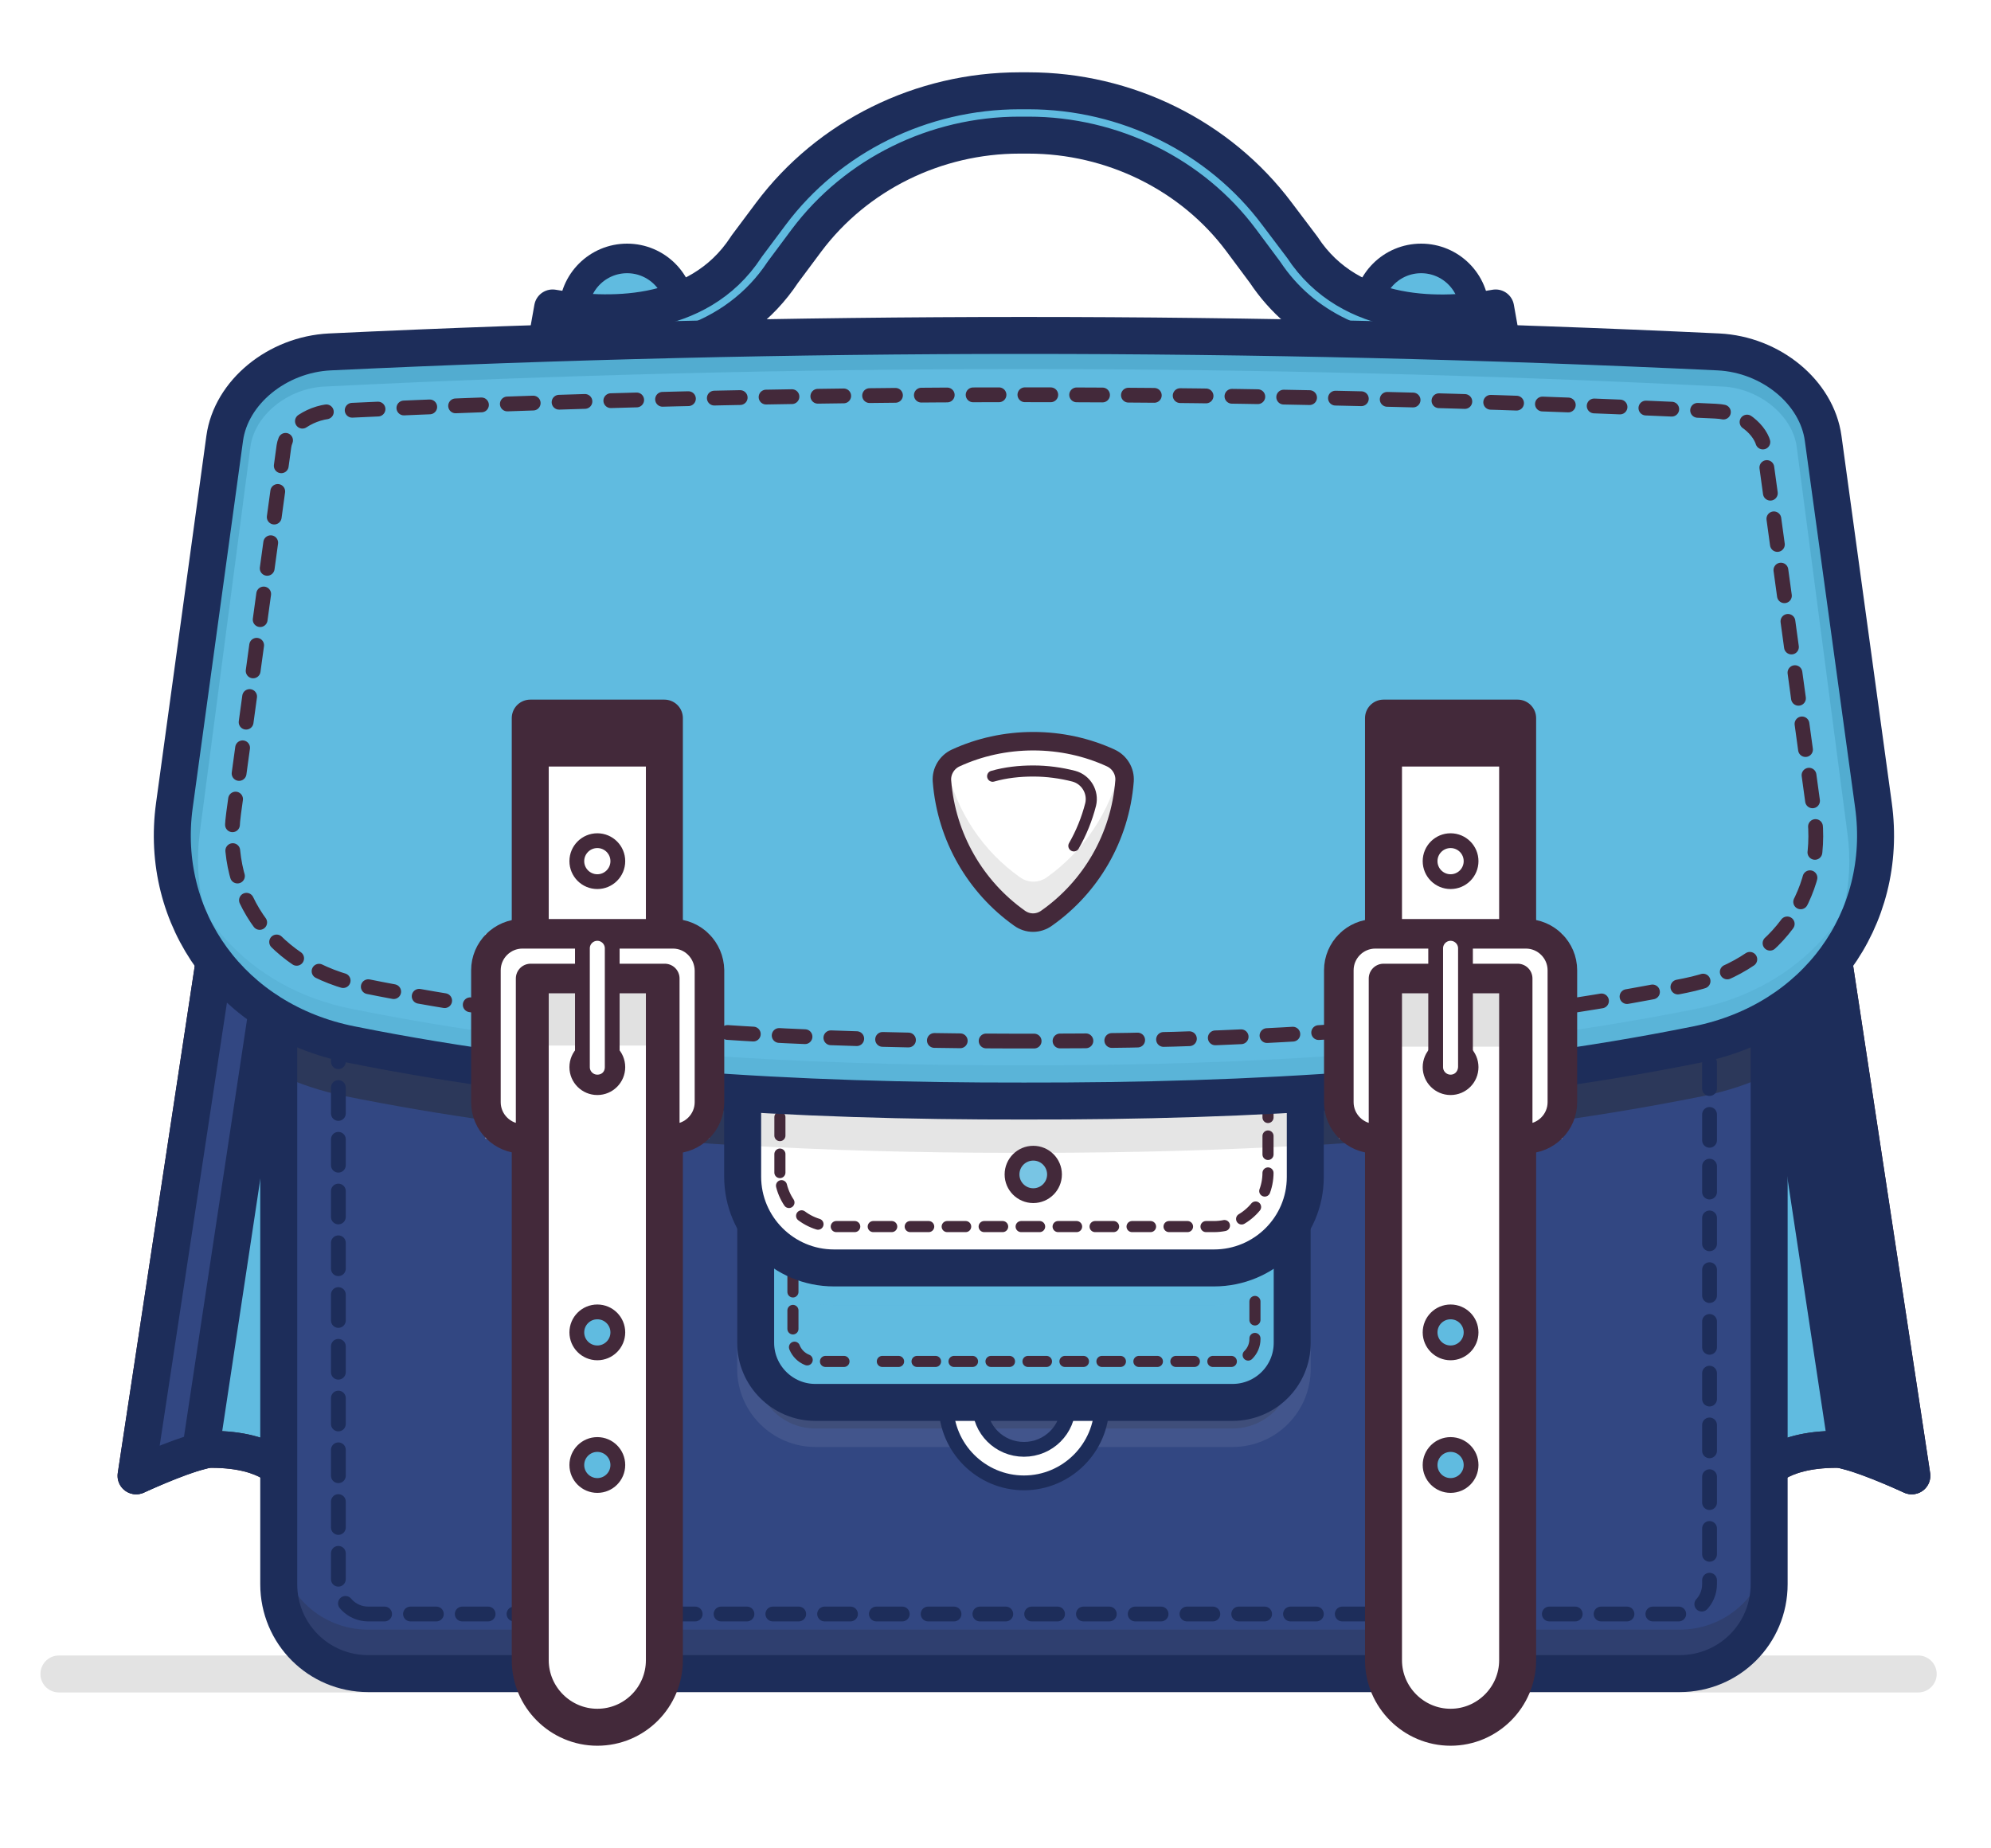 <svg width="140" height="130" viewBox="0 0 140 130" fill="none" xmlns="http://www.w3.org/2000/svg">
<rect width="140" height="130" fill="white"/>
<g opacity="0.55">
<path opacity="0.55" d="M115.072 38.01H128.696V46.132H120.6" stroke="#474747" stroke-width="1.56" stroke-miterlimit="10" stroke-linecap="round" stroke-linejoin="round"/>
</g>
<path d="M4.143 117.736H134.881" stroke="#E3E3E3" stroke-width="2.6" stroke-miterlimit="10" stroke-linecap="round" stroke-linejoin="round"/>
<path d="M40.35 21.922C40.35 19.853 42.026 18.176 44.096 18.176C46.166 18.176 47.843 19.853 47.843 21.922H40.35Z" fill="#60BBE0"/>
<path d="M40.35 21.922C40.35 19.853 42.026 18.176 44.096 18.176C46.166 18.176 47.843 19.853 47.843 21.922H40.35Z" fill="#60BBE0" stroke="#1D2D5A" stroke-width="2.08" stroke-miterlimit="10" stroke-linecap="round" stroke-linejoin="round"/>
<path d="M96.184 21.922C96.184 19.853 97.86 18.176 99.93 18.176C102 18.176 103.677 19.853 103.677 21.922H96.184Z" fill="#60BBE0"/>
<path d="M96.184 21.922C96.184 19.853 97.86 18.176 99.93 18.176C102 18.176 103.677 19.853 103.677 21.922H96.184Z" stroke="#1D2D5A" stroke-width="2.08" stroke-miterlimit="10" stroke-linecap="round" stroke-linejoin="round"/>
<path d="M101.449 25.145C95.973 25.145 91.545 23.049 88.951 19.145L87.274 16.892C83.816 12.255 78.209 9.504 72.314 9.504H71.685C65.79 9.504 60.21 12.255 56.725 16.892L55.048 19.145C51.826 24.018 45.721 26.062 38.307 24.752L38.857 21.66C42.472 22.289 49.049 22.604 52.455 17.39L52.507 17.311L54.21 15.032C58.271 9.608 64.795 6.386 71.685 6.386H72.314C79.205 6.386 85.729 9.608 89.79 15.032L91.571 17.39C94.977 22.604 101.553 22.316 105.169 21.66L105.719 24.752C104.226 25.014 102.811 25.145 101.449 25.145Z" fill="#60BBE0"/>
<path d="M101.449 25.145C95.973 25.145 91.545 23.049 88.951 19.145L87.274 16.892C83.816 12.255 78.209 9.504 72.314 9.504H71.685C65.79 9.504 60.21 12.255 56.725 16.892L55.048 19.145C51.826 24.018 45.721 26.062 38.307 24.752L38.857 21.66C42.472 22.289 49.049 22.604 52.455 17.39L52.507 17.311L54.21 15.032C58.271 9.608 64.795 6.386 71.685 6.386H72.314C79.205 6.386 85.729 9.608 89.79 15.032L91.571 17.39C94.977 22.604 101.553 22.316 105.169 21.66L105.719 24.752C104.226 25.014 102.811 25.145 101.449 25.145Z" stroke="#1D2D5A" stroke-width="2.6" stroke-miterlimit="10" stroke-linecap="round" stroke-linejoin="round"/>
<path d="M20.125 66.855H15.173L9.566 103.797C9.566 103.797 13.523 101.937 14.859 101.937C19.103 101.937 20.151 103.797 20.151 103.797V66.855H20.125Z" fill="#60BBE0"/>
<path d="M20.125 66.855H15.173L9.566 103.797C9.566 103.797 13.523 101.937 14.859 101.937C19.103 101.937 20.151 103.797 20.151 103.797V66.855H20.125Z" stroke="#43293A" stroke-width="2.6" stroke-miterlimit="10" stroke-linecap="round" stroke-linejoin="round"/>
<path d="M20.125 66.855H15.173L9.566 103.797C9.566 103.797 13.523 101.937 14.859 101.937C19.103 101.937 20.151 103.797 20.151 103.797V66.855H20.125Z" stroke="#1D2D5A" stroke-width="2.6" stroke-miterlimit="10" stroke-linecap="round" stroke-linejoin="round"/>
<path d="M19.417 66.856H15.199L9.592 103.797C9.592 103.797 12.421 102.487 14.098 102.068L19.417 66.856Z" fill="#324782"/>
<path d="M19.417 66.856H15.199L9.592 103.797C9.592 103.797 12.421 102.487 14.098 102.068L19.417 66.856Z" stroke="#1D2D5A" stroke-width="2.6" stroke-miterlimit="10" stroke-linecap="round" stroke-linejoin="round"/>
<path d="M123.878 66.855H128.83L134.436 103.797C134.436 103.797 130.48 101.937 129.144 101.937C124.9 101.937 123.852 103.797 123.852 103.797V66.855H123.878Z" fill="#60BBE0"/>
<path d="M123.878 66.855H128.83L134.436 103.797C134.436 103.797 130.48 101.937 129.144 101.937C124.9 101.937 123.852 103.797 123.852 103.797V66.855H123.878Z" stroke="#43293A" stroke-width="2.6" stroke-miterlimit="10" stroke-linecap="round" stroke-linejoin="round"/>
<path d="M123.878 66.855H128.83L134.436 103.797C134.436 103.797 130.48 101.937 129.144 101.937C124.9 101.937 123.852 103.797 123.852 103.797V66.855H123.878Z" stroke="#1D2D5A" stroke-width="2.6" stroke-miterlimit="10" stroke-linecap="round" stroke-linejoin="round"/>
<path d="M124.584 66.855H128.802L134.409 103.797C134.409 103.797 131.579 102.487 129.903 102.068L124.584 66.855Z" fill="#1D2D5A"/>
<path d="M124.584 66.855H128.802L134.409 103.797C134.409 103.797 131.579 102.487 129.903 102.068L124.584 66.855Z" stroke="#1D2D5A" stroke-width="2.6" stroke-miterlimit="10" stroke-linecap="round" stroke-linejoin="round"/>
<path d="M118.059 117.579H25.835C22.35 117.579 19.547 114.775 19.547 111.291V45.791H124.347V111.291C124.347 114.775 121.543 117.579 118.059 117.579Z" fill="#324782"/>
<path opacity="0.48" d="M86.671 100.47H57.327C55.021 100.47 53.135 98.584 53.135 96.278V85.615H90.863V96.278C90.863 98.61 88.976 100.47 86.671 100.47Z" fill="#2C385A" stroke="white" stroke-opacity="0.17" stroke-width="2.6" stroke-miterlimit="10"/>
<path d="M75.119 98.82C75.119 100.549 73.73 101.937 72.001 101.937C70.272 101.937 68.883 100.549 68.883 98.82H66.525C66.525 101.832 68.988 104.295 72.001 104.295C75.014 104.295 77.477 101.832 77.477 98.82H75.119Z" fill="white"/>
<path d="M75.119 98.82C75.119 100.549 73.73 101.937 72.001 101.937C70.272 101.937 68.883 100.549 68.883 98.82H66.525C66.525 101.832 68.988 104.295 72.001 104.295C75.014 104.295 77.477 101.832 77.477 98.82H75.119Z" stroke="#1D2D5A" stroke-width="1.04" stroke-miterlimit="10" stroke-linecap="round" stroke-linejoin="round"/>
<path opacity="0.48" d="M118.112 114.618H25.888C22.403 114.618 19.6 111.815 19.6 108.33V111.422C19.6 114.906 22.403 117.71 25.888 117.71H118.112C121.596 117.71 124.4 114.906 124.4 111.422V108.33C124.4 111.815 121.596 114.618 118.112 114.618Z" fill="#2C385A"/>
<path d="M124.4 75.554V46.97H19.6V75.554C21.014 76.235 22.534 76.733 24.158 77.074C37.809 79.825 52.743 81.109 71.161 81.109H72.838C91.257 81.109 106.191 79.825 119.841 77.074C121.465 76.733 122.985 76.235 124.4 75.554Z" fill="#2C385A"/>
<path d="M86.671 98.636H57.327C55.021 98.636 53.135 96.75 53.135 94.444V83.781H90.863V94.444C90.863 96.776 88.976 98.636 86.671 98.636Z" fill="#60BBE0"/>
<path opacity="0.45" d="M53.135 89.597C54.576 90.96 56.515 91.798 58.637 91.798H85.361C87.483 91.798 89.422 90.96 90.863 89.597V84.829H53.135V89.597Z" fill="#60BBE0"/>
<path d="M59.345 95.754H57.328C56.463 95.754 55.756 95.047 55.756 94.182V86.139" stroke="#43293A" stroke-width="0.78" stroke-miterlimit="10" stroke-linecap="round" stroke-linejoin="round" stroke-dasharray="1.3 1.3"/>
<path d="M88.243 91.536V94.182C88.243 95.047 87.536 95.754 86.671 95.754H62.043" stroke="#43293A" stroke-width="0.78" stroke-miterlimit="10" stroke-linecap="round" stroke-linejoin="round" stroke-dasharray="1.3 1.3"/>
<path d="M86.671 98.636H57.327C55.021 98.636 53.135 96.75 53.135 94.444V83.781H90.863V94.444C90.863 96.776 88.976 98.636 86.671 98.636Z" stroke="#1D2D5A" stroke-width="2.6" stroke-miterlimit="10" stroke-linecap="round" stroke-linejoin="round"/>
<path d="M85.364 89.178H58.64C55.103 89.178 52.221 86.296 52.221 82.759V76.366H91.783V82.785C91.783 86.322 88.901 89.178 85.364 89.178Z" fill="white"/>
<path opacity="0.84" d="M52.221 80.558C58.142 80.899 64.404 81.082 71.163 81.082H72.84C79.573 81.082 85.862 80.899 91.783 80.558V76.366H52.221V80.558Z" fill="#E1E1E1"/>
<path d="M85.364 89.178H58.64C55.103 89.178 52.221 86.296 52.221 82.759V76.366H91.783V82.785C91.783 86.322 88.901 89.178 85.364 89.178Z" stroke="#1D2D5A" stroke-width="2.6" stroke-miterlimit="10" stroke-linecap="round" stroke-linejoin="round"/>
<path d="M54.84 82.471V77.545H89.162V82.471C89.162 84.567 87.459 86.269 85.363 86.269H58.639C56.543 86.269 54.84 84.567 54.84 82.471Z" stroke="#43293A" stroke-width="0.78" stroke-miterlimit="10" stroke-linecap="round" stroke-linejoin="round" stroke-dasharray="1.3 1.3"/>
<path d="M118.112 117.71H25.888C22.403 117.71 19.6 114.906 19.6 111.422V45.922H124.4V111.422C124.4 114.906 121.596 117.71 118.112 117.71Z" stroke="#1D2D5A" stroke-width="2.6" stroke-miterlimit="10" stroke-linecap="round" stroke-linejoin="round"/>
<path d="M25.889 113.518C24.736 113.518 23.793 112.575 23.793 111.422V50.114H120.209V111.422C120.209 112.575 119.266 113.518 118.113 113.518H25.889Z" stroke="#1D2D5A" stroke-width="1.04" stroke-miterlimit="10" stroke-linecap="round" stroke-linejoin="round" stroke-dasharray="1.82 1.82"/>
<path d="M15.8 30.83L12.263 56.637C11.163 64.628 16.298 71.781 24.656 73.458C40.061 76.549 55.991 77.466 71.999 77.44C88.007 77.466 103.937 76.576 119.342 73.458C127.7 71.781 132.835 64.628 131.735 56.637L128.198 30.83C127.753 27.582 124.53 24.935 120.836 24.752C88.243 23.206 55.781 23.206 23.188 24.752C19.494 24.935 16.245 27.582 15.8 30.83Z" fill="#60BBE0"/>
<path opacity="0.55" d="M131.735 56.637L128.198 30.83C127.753 27.582 124.53 24.935 120.836 24.752C88.243 23.206 55.781 23.206 23.188 24.752C19.494 24.935 16.272 27.582 15.826 30.83L12.263 56.637C11.163 64.628 16.298 71.781 24.656 73.458C40.061 76.549 55.991 77.466 71.999 77.44C88.007 77.466 103.937 76.576 119.342 73.458C127.674 71.781 132.809 64.628 131.735 56.637ZM119.316 73.536C105.849 76.366 91.099 77.676 72.837 77.676H71.134C52.873 77.676 38.122 76.366 24.656 73.536C17.555 72.043 13.101 65.755 14.045 58.602L17.608 31.433C17.896 29.206 20.228 27.32 22.795 27.189C39.144 26.376 55.676 25.957 71.973 25.957C88.269 25.957 104.828 26.376 121.15 27.189C123.718 27.32 126.05 29.232 126.338 31.433L129.901 58.602C130.897 65.755 126.416 72.043 119.316 73.536Z" fill="#48A0C3"/>
<path opacity="0.45" d="M119.344 70.943C103.939 74.034 88.009 74.951 72.001 74.925C55.993 74.951 40.063 74.061 24.657 70.943C17.505 69.502 12.71 64.052 12.16 57.502C11.531 65.153 16.588 71.834 24.657 73.458C40.063 76.549 55.993 77.466 72.001 77.44C88.009 77.466 103.939 76.576 119.344 73.458C127.388 71.834 132.444 65.153 131.842 57.502C131.291 64.052 126.497 69.502 119.344 70.943Z" fill="#53ACD0"/>
<path d="M15.8 30.83L12.263 56.637C11.163 64.628 16.298 71.781 24.656 73.458C40.061 76.549 55.991 77.466 71.999 77.44C88.007 77.466 103.937 76.576 119.342 73.458C127.7 71.781 132.835 64.628 131.735 56.637L128.198 30.83C127.753 27.582 124.53 24.935 120.836 24.752C88.243 23.206 55.781 23.206 23.188 24.752C19.494 24.935 16.245 27.582 15.8 30.83Z" stroke="#1D2D5A" stroke-width="2.6" stroke-miterlimit="10" stroke-linecap="round" stroke-linejoin="round"/>
<path d="M71.161 73.222C53.214 73.222 38.699 71.99 25.494 69.318C19.337 68.087 15.617 63.083 16.429 57.188L19.966 31.381C20.123 30.28 21.564 29.023 23.372 28.918C39.511 28.158 55.886 27.765 71.999 27.765C88.112 27.765 104.461 28.158 120.626 28.918C122.46 28.996 123.875 30.28 124.032 31.381L127.569 57.188C128.382 63.109 124.661 68.087 118.504 69.318C105.299 71.99 90.785 73.222 72.838 73.222H71.161Z" stroke="#43293A" stroke-width="1.04" stroke-linecap="round" stroke-linejoin="round" stroke-dasharray="1.82 1.82"/>
<path d="M42.001 121.483C39.407 121.483 37.285 119.361 37.285 116.767V50.507H46.717V116.767C46.717 119.361 44.621 121.483 42.001 121.483Z" fill="white"/>
<path d="M46.717 50.507H37.285V53.913H46.717V50.507Z" fill="#43293A"/>
<path opacity="0.78" d="M46.717 68.821H37.285V73.537H46.717V68.821Z" fill="#D9D9D9"/>
<path d="M42.001 121.483C39.407 121.483 37.285 119.361 37.285 116.767V50.507H46.717V116.767C46.717 119.361 44.621 121.483 42.001 121.483Z" stroke="#43293A" stroke-width="2.6" stroke-miterlimit="10" stroke-linecap="round" stroke-linejoin="round"/>
<path d="M34.141 65.677V80.087H37.285V76.943V75.659V68.821H46.717V75.659V76.943V80.087H49.861V65.677H34.141Z" fill="white"/>
<path d="M47.32 65.677H36.736C35.321 65.677 34.168 66.829 34.168 68.244V77.519C34.168 78.934 35.321 80.087 36.736 80.087H37.312V76.943V73.537V68.821H46.744V73.537V76.943V80.087H47.32C48.735 80.087 49.888 78.934 49.888 77.519V68.244C49.862 66.829 48.735 65.677 47.32 65.677Z" stroke="#43293A" stroke-width="2.08" stroke-miterlimit="10" stroke-linecap="round" stroke-linejoin="round"/>
<path d="M42.002 62.009C42.797 62.009 43.443 61.364 43.443 60.568C43.443 59.772 42.797 59.127 42.002 59.127C41.206 59.127 40.56 59.772 40.56 60.568C40.56 61.364 41.206 62.009 42.002 62.009Z" fill="white"/>
<path d="M42.002 62.009C42.797 62.009 43.443 61.364 43.443 60.568C43.443 59.772 42.797 59.127 42.002 59.127C41.206 59.127 40.56 59.772 40.56 60.568C40.56 61.364 41.206 62.009 42.002 62.009Z" stroke="#43293A" stroke-width="1.04" stroke-miterlimit="10" stroke-linecap="round" stroke-linejoin="round"/>
<path d="M42.002 76.104C42.797 76.104 43.443 75.459 43.443 74.663C43.443 73.867 42.797 73.222 42.002 73.222C41.206 73.222 40.56 73.867 40.56 74.663C40.56 75.459 41.206 76.104 42.002 76.104Z" fill="white"/>
<path d="M42.002 76.497C42.797 76.497 43.443 75.852 43.443 75.056C43.443 74.26 42.797 73.615 42.002 73.615C41.206 73.615 40.56 74.26 40.56 75.056C40.56 75.852 41.206 76.497 42.002 76.497Z" stroke="#43293A" stroke-width="1.04" stroke-miterlimit="10" stroke-linecap="round" stroke-linejoin="round"/>
<path d="M42.002 95.152C42.797 95.152 43.443 94.507 43.443 93.711C43.443 92.915 42.797 92.27 42.002 92.27C41.206 92.27 40.56 92.915 40.56 93.711C40.56 94.507 41.206 95.152 42.002 95.152Z" fill="#60BBE0"/>
<path d="M42.002 95.152C42.797 95.152 43.443 94.507 43.443 93.711C43.443 92.915 42.797 92.27 42.002 92.27C41.206 92.27 40.56 92.915 40.56 93.711C40.56 94.507 41.206 95.152 42.002 95.152Z" stroke="#43293A" stroke-width="1.04" stroke-miterlimit="10" stroke-linecap="round" stroke-linejoin="round"/>
<path d="M42.002 104.479C42.797 104.479 43.443 103.834 43.443 103.038C43.443 102.242 42.797 101.597 42.002 101.597C41.206 101.597 40.56 102.242 40.56 103.038C40.56 103.834 41.206 104.479 42.002 104.479Z" fill="#60BBE0"/>
<path d="M42.002 104.479C42.797 104.479 43.443 103.834 43.443 103.038C43.443 102.242 42.797 101.597 42.002 101.597C41.206 101.597 40.56 102.242 40.56 103.038C40.56 103.834 41.206 104.479 42.002 104.479Z" stroke="#43293A" stroke-width="1.04" stroke-miterlimit="10" stroke-linecap="round" stroke-linejoin="round"/>
<path d="M42.001 76.104C41.425 76.104 40.953 75.633 40.953 75.056V66.698C40.953 66.122 41.425 65.65 42.001 65.65C42.578 65.65 43.049 66.122 43.049 66.698V75.056C43.049 75.659 42.604 76.104 42.001 76.104Z" fill="white"/>
<path d="M42.001 76.104C41.425 76.104 40.953 75.633 40.953 75.056V66.698C40.953 66.122 41.425 65.65 42.001 65.65C42.578 65.65 43.049 66.122 43.049 66.698V75.056C43.049 75.659 42.604 76.104 42.001 76.104Z" stroke="#43293A" stroke-width="1.04" stroke-miterlimit="10" stroke-linecap="round" stroke-linejoin="round"/>
<path d="M101.999 121.483C99.405 121.483 97.283 119.361 97.283 116.767V50.507H106.715V116.767C106.715 119.361 104.593 121.483 101.999 121.483Z" fill="white"/>
<path opacity="0.78" d="M106.401 68.899H96.969V73.615H106.401V68.899Z" fill="#D9D9D9"/>
<path d="M101.999 121.483C99.405 121.483 97.283 119.361 97.283 116.767V50.507H106.715V116.767C106.715 119.361 104.593 121.483 101.999 121.483Z" stroke="#43293A" stroke-width="2.6" stroke-miterlimit="10" stroke-linecap="round" stroke-linejoin="round"/>
<path d="M94.141 65.677V80.087H97.285V76.943V75.659V68.821H106.717V75.659V76.943V80.087H109.861V65.677H94.141Z" fill="white"/>
<path d="M107.293 65.677H96.708C95.293 65.677 94.141 66.829 94.141 68.244V77.519C94.141 78.934 95.293 80.087 96.708 80.087H97.285V76.943V73.537V68.821H106.717V73.537V76.943V80.087H107.293C108.708 80.087 109.861 78.934 109.861 77.519V68.244C109.861 66.829 108.708 65.677 107.293 65.677Z" stroke="#43293A" stroke-width="2.08" stroke-miterlimit="10" stroke-linecap="round" stroke-linejoin="round"/>
<path d="M102 62.009C102.796 62.009 103.441 61.364 103.441 60.568C103.441 59.772 102.796 59.127 102 59.127C101.204 59.127 100.559 59.772 100.559 60.568C100.559 61.364 101.204 62.009 102 62.009Z" fill="white"/>
<path d="M102 62.009C102.796 62.009 103.441 61.364 103.441 60.568C103.441 59.772 102.796 59.127 102 59.127C101.204 59.127 100.559 59.772 100.559 60.568C100.559 61.364 101.204 62.009 102 62.009Z" stroke="#43293A" stroke-width="1.04" stroke-miterlimit="10" stroke-linecap="round" stroke-linejoin="round"/>
<path d="M102 76.104C102.796 76.104 103.441 75.459 103.441 74.663C103.441 73.867 102.796 73.222 102 73.222C101.204 73.222 100.559 73.867 100.559 74.663C100.559 75.459 101.204 76.104 102 76.104Z" fill="white"/>
<path d="M102 76.497C102.796 76.497 103.441 75.852 103.441 75.056C103.441 74.26 102.796 73.615 102 73.615C101.204 73.615 100.559 74.26 100.559 75.056C100.559 75.852 101.204 76.497 102 76.497Z" stroke="#43293A" stroke-width="1.04" stroke-miterlimit="10" stroke-linecap="round" stroke-linejoin="round"/>
<path d="M102 95.152C102.796 95.152 103.441 94.507 103.441 93.711C103.441 92.915 102.796 92.27 102 92.27C101.204 92.27 100.559 92.915 100.559 93.711C100.559 94.507 101.204 95.152 102 95.152Z" fill="#60BBE0"/>
<path d="M102 95.152C102.796 95.152 103.441 94.507 103.441 93.711C103.441 92.915 102.796 92.27 102 92.27C101.204 92.27 100.559 92.915 100.559 93.711C100.559 94.507 101.204 95.152 102 95.152Z" stroke="#43293A" stroke-width="1.04" stroke-miterlimit="10" stroke-linecap="round" stroke-linejoin="round"/>
<path d="M102 104.479C102.796 104.479 103.441 103.834 103.441 103.038C103.441 102.242 102.796 101.597 102 101.597C101.204 101.597 100.559 102.242 100.559 103.038C100.559 103.834 101.204 104.479 102 104.479Z" fill="#60BBE0"/>
<path d="M102 104.479C102.796 104.479 103.441 103.834 103.441 103.038C103.441 102.242 102.796 101.597 102 101.597C101.204 101.597 100.559 102.242 100.559 103.038C100.559 103.834 101.204 104.479 102 104.479Z" stroke="#43293A" stroke-width="1.04" stroke-miterlimit="10" stroke-linecap="round" stroke-linejoin="round"/>
<path d="M101.999 76.104C101.423 76.104 100.951 75.633 100.951 75.056V66.698C100.951 66.122 101.423 65.65 101.999 65.65C102.576 65.65 103.047 66.122 103.047 66.698V75.056C103.021 75.659 102.576 76.104 101.999 76.104Z" fill="white"/>
<path d="M101.999 76.104C101.423 76.104 100.951 75.633 100.951 75.056V66.698C100.951 66.122 101.423 65.65 101.999 65.65C102.576 65.65 103.047 66.122 103.047 66.698V75.056C103.021 75.659 102.576 76.104 101.999 76.104Z" stroke="#43293A" stroke-width="1.04" stroke-miterlimit="10" stroke-linecap="round" stroke-linejoin="round"/>
<path d="M106.715 50.507H97.283V53.913H106.715V50.507Z" fill="#43293A"/>
<path opacity="0.84" d="M72.656 84.095C73.48 84.095 74.149 83.427 74.149 82.602C74.149 81.777 73.48 81.108 72.656 81.108C71.831 81.108 71.162 81.777 71.162 82.602C71.162 83.427 71.831 84.095 72.656 84.095Z" fill="#60BBE0"/>
<path d="M72.656 84.095C73.48 84.095 74.149 83.427 74.149 82.602C74.149 81.777 73.48 81.108 72.656 81.108C71.831 81.108 71.162 81.777 71.162 82.602C71.162 83.427 71.831 84.095 72.656 84.095Z" stroke="#43293A" stroke-width="1.04" stroke-miterlimit="10" stroke-linecap="round" stroke-linejoin="round"/>
<path d="M79.073 54.934C79.126 54.253 78.733 53.598 78.104 53.31C76.453 52.55 74.593 52.131 72.654 52.131C70.715 52.131 68.855 52.55 67.204 53.31C66.576 53.598 66.183 54.253 66.235 54.934C66.549 58.917 68.619 62.401 71.685 64.576C72.261 64.995 73.021 64.995 73.597 64.576C76.689 62.401 78.759 58.917 79.073 54.934Z" fill="white"/>
<path opacity="0.75" d="M73.624 61.694C73.048 62.113 72.288 62.113 71.711 61.694C69.118 59.86 67.257 57.083 66.55 53.886C66.34 54.175 66.236 54.541 66.262 54.934C66.576 58.917 68.646 62.401 71.711 64.576C72.288 64.995 73.048 64.995 73.624 64.576C76.689 62.375 78.785 58.917 79.074 54.934C79.1 54.568 78.995 54.201 78.785 53.886C78.078 57.109 76.192 59.86 73.624 61.694Z" fill="#E1E1E1"/>
<path d="M79.073 54.934C79.126 54.253 78.733 53.598 78.104 53.31C76.453 52.55 74.593 52.131 72.654 52.131C70.715 52.131 68.855 52.55 67.204 53.31C66.576 53.598 66.183 54.253 66.235 54.934C66.549 58.917 68.619 62.401 71.685 64.576C72.261 64.995 73.021 64.995 73.597 64.576C76.689 62.401 78.759 58.917 79.073 54.934Z" stroke="#43293A" stroke-width="1.3" stroke-miterlimit="10" stroke-linecap="round" stroke-linejoin="round"/>
<path d="M69.799 54.594C70.716 54.332 71.685 54.227 72.655 54.227C73.624 54.227 74.593 54.358 75.51 54.594C76.375 54.83 76.899 55.72 76.689 56.585C76.427 57.607 76.034 58.576 75.51 59.493" stroke="#43293A" stroke-width="0.78" stroke-miterlimit="10" stroke-linecap="round" stroke-linejoin="round"/>
</svg>
